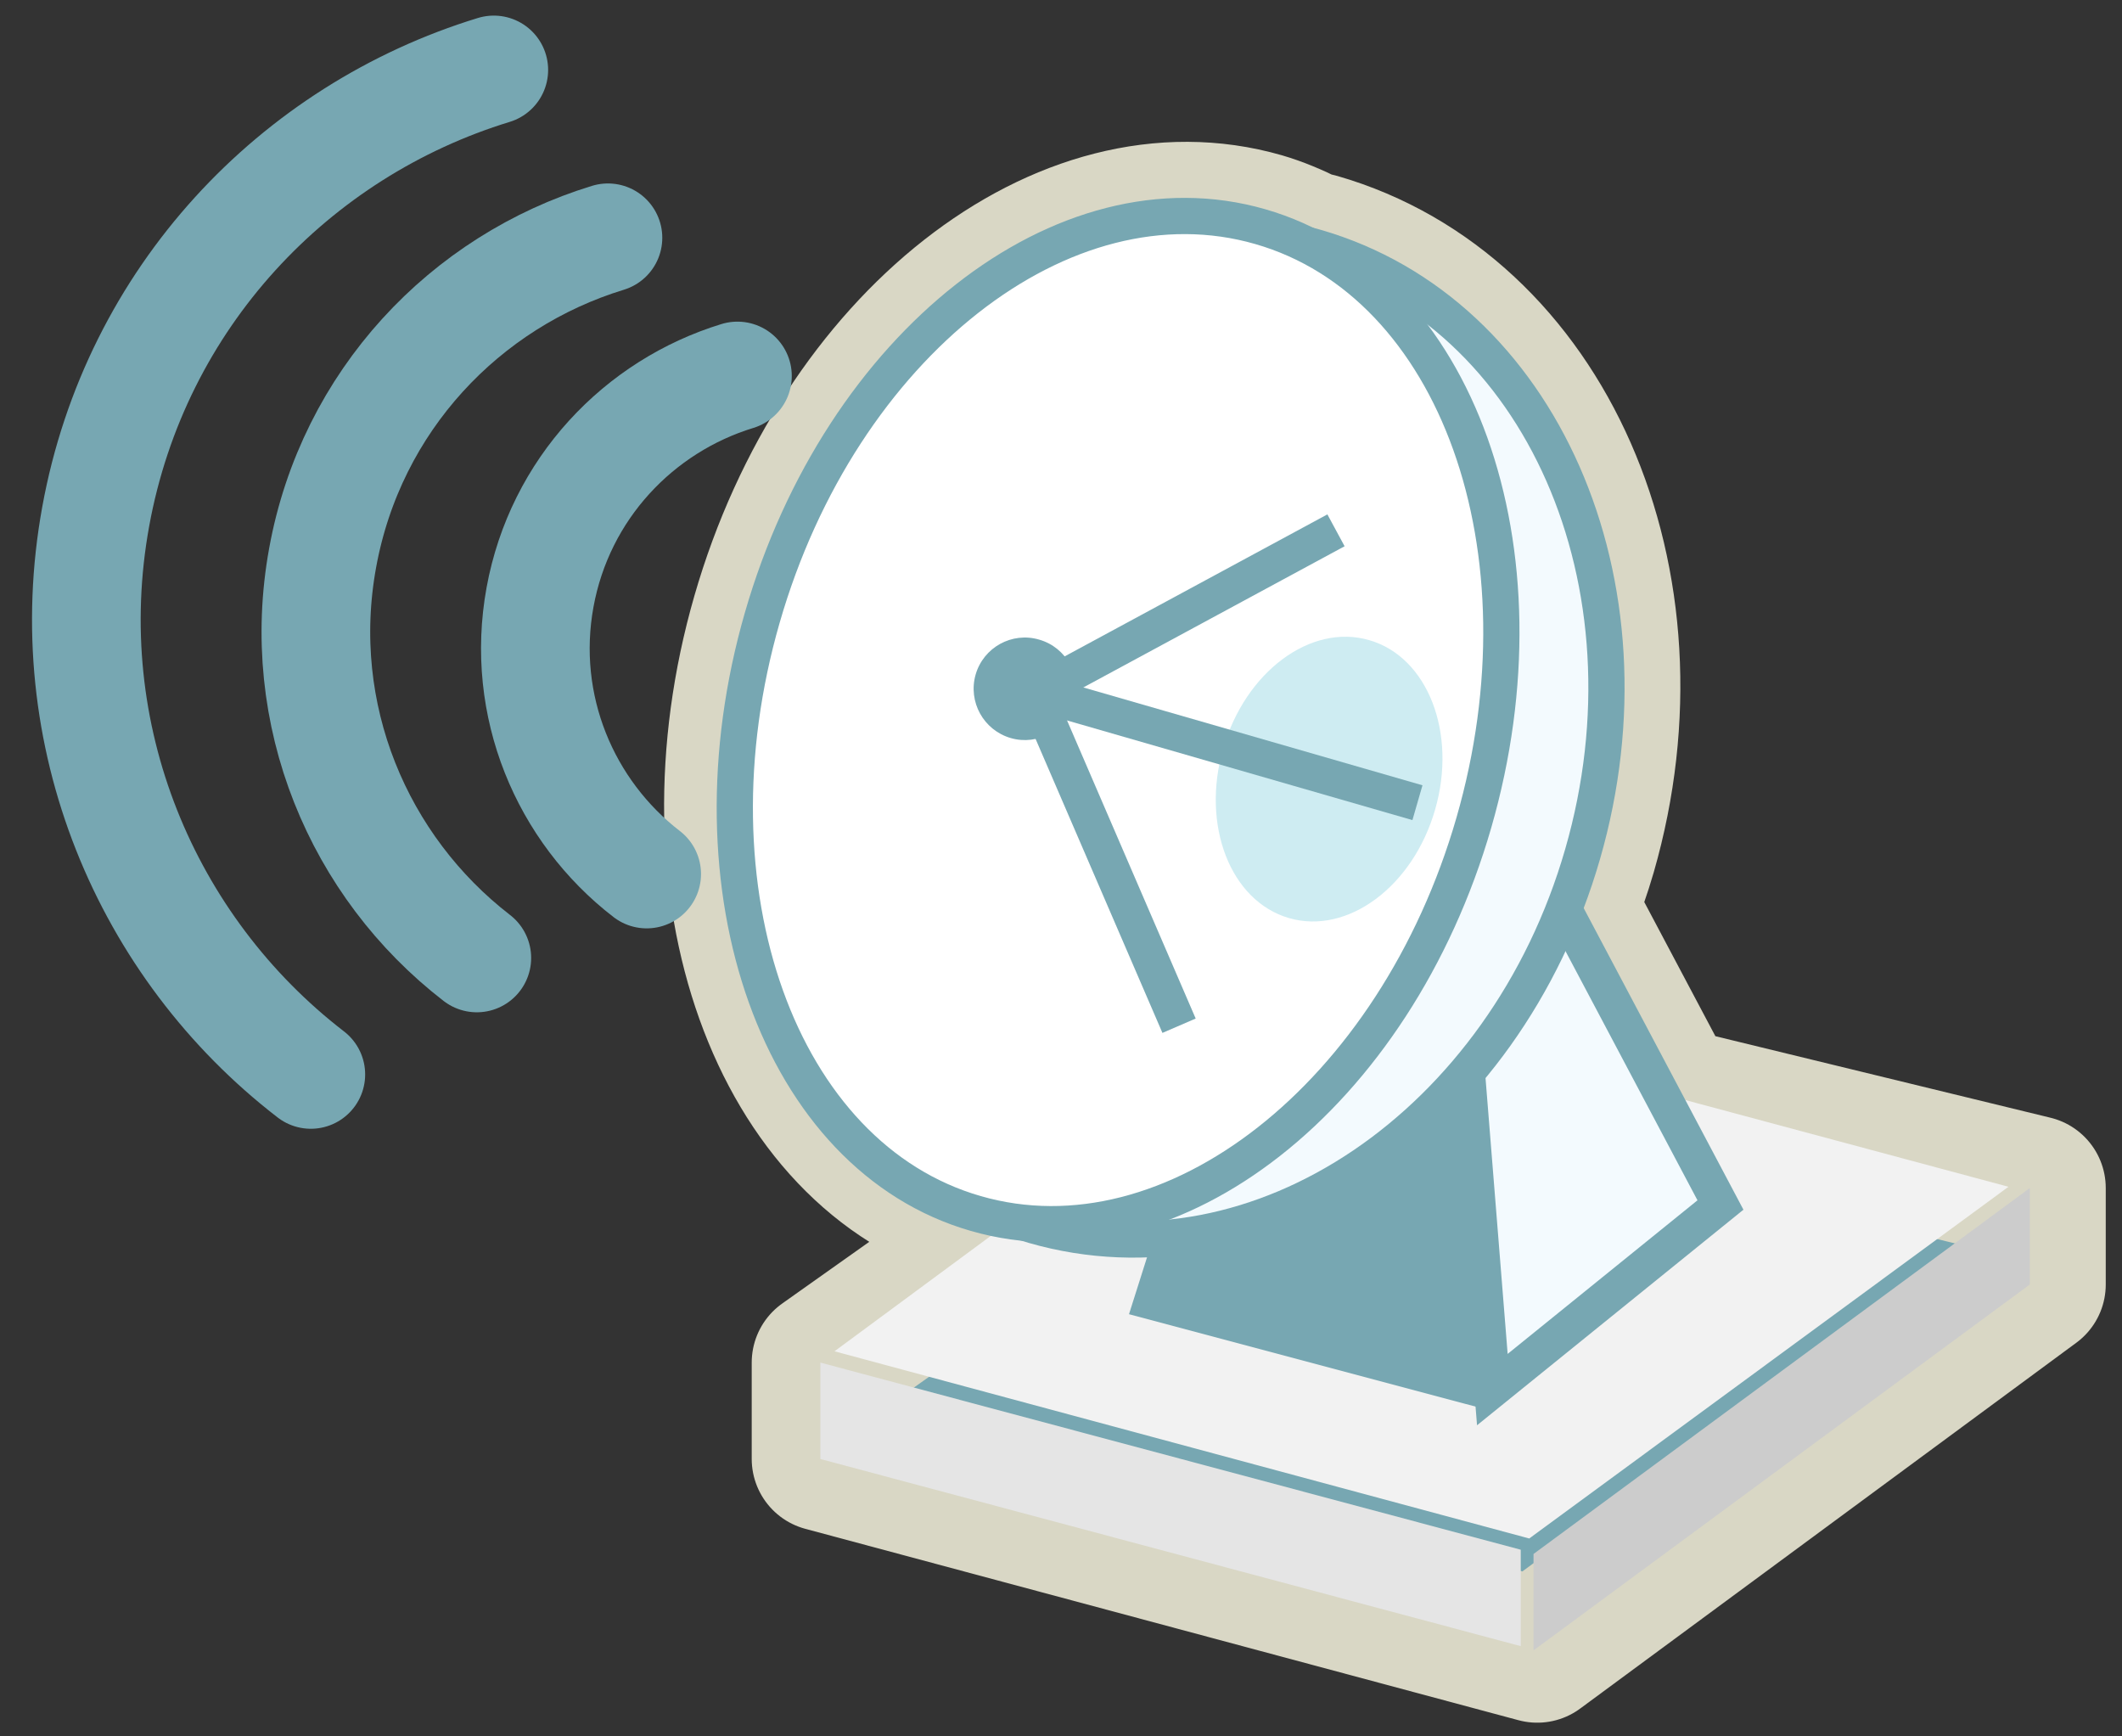 <?xml version="1.0" encoding="utf-8"?>
<!-- Generator: Adobe Illustrator 12.0.0, SVG Export Plug-In  -->
<!DOCTYPE svg PUBLIC "-//W3C//DTD SVG 1.1//EN" "http://www.w3.org/Graphics/SVG/1.1/DTD/svg11.dtd">
<svg  version="1.1" xmlns="http://www.w3.org/2000/svg" xmlns:xlink="http://www.w3.org/1999/xlink" xmlns:a="http://ns.adobe.com/AdobeSVGViewerExtensions/3.0/"
	 width="44" height="36" viewBox="-0.664 -0.324 44 36" enable-background="new -0.664 -0.324 44 36" xml:space="preserve">
<rect x="-0.664" y="-0.324" width="44" height="36" fill="#333333" stroke="none"/>
<defs>
</defs>
<path fill="#77A7B2" d="M33.895,22.457l-2.104-3.969c0.146-0.37,0.28-0.749,0.394-1.141c1.614-5.602-0.86-11.232-5.533-12.581
	c-0.065-0.019-0.131-0.026-0.194-0.043c-0.307-0.153-0.622-0.288-0.956-0.386c-4.073-1.174-8.698,2.455-10.326,8.105
	c-1.629,5.65,0.354,11.185,4.426,12.357c0.324,0.093,0.651,0.145,0.981,0.179l-4.16,2.947v1.999l14.788,3.968l10.288-7.585v-2
	L33.895,22.457z"/>
<path fill="none" stroke="#D9D7C5" stroke-width="3" stroke-linecap="round" stroke-linejoin="round" d="M33.895,22.457
	l-2.104-3.969c0.146-0.37,0.28-0.749,0.394-1.141c1.614-5.602-0.86-11.232-5.533-12.581c-0.065-0.019-0.131-0.026-0.194-0.043
	c-0.307-0.153-0.622-0.288-0.956-0.386c-4.073-1.174-8.698,2.455-10.326,8.105c-1.629,5.65,0.354,11.185,4.426,12.357
	c0.324,0.093,0.651,0.145,0.981,0.179l-4.16,2.947v1.999l14.788,3.968l10.288-7.585v-2L33.895,22.457z"/>
<polygon fill="#F2F2F2" points="16.639,27.692 31.045,31.573 40.982,24.281 26.518,20.4 "/>
<polygon fill="#E5E5E5" points="30.869,33.805 16.346,29.925 16.346,27.926 30.869,31.806 "/>
<polygon fill="#CCCCCC" points="41.423,26.308 31.134,33.893 31.134,31.894 41.423,24.308 "/>
<polygon fill="#F3FAFE" points="30.28,28.486 29.074,13.454 35.01,24.659 "/>
<polygon fill="none" stroke="#77A7B2" stroke-width="0.751" points="30.28,28.486 29.074,13.454 35.01,24.659 "/>
<polygon fill="#77A7B2" points="30.068,28.875 22.746,26.923 24.861,20.25 29.581,20.25 "/>
<path fill="#F3FAFE" d="M32.152,17.382c-1.613,5.599-6.709,9.047-11.381,7.702c-4.67-1.347-7.146-6.979-5.53-12.577
	c1.614-5.6,6.706-9.053,11.378-7.705C31.292,6.152,33.768,11.781,32.152,17.382"/>
<path fill="none" stroke="#77A7B2" stroke-width="0.751" d="M32.152,17.382c-1.613,5.599-6.709,9.047-11.381,7.702
	c-4.67-1.347-7.146-6.979-5.53-12.577c1.614-5.6,6.706-9.053,11.378-7.705C31.292,6.152,33.768,11.781,32.152,17.382z"/>
<path fill="#FFFFFF" d="M29.897,16.731c-1.63,5.649-6.252,9.281-10.329,8.104c-4.072-1.172-6.055-6.706-4.426-12.354
	c1.628-5.652,6.253-9.281,10.326-8.106C29.546,5.548,31.526,11.082,29.897,16.731"/>
<path fill="none" stroke="#77A7B2" stroke-width="0.751" d="M29.897,16.731c-1.63,5.649-6.252,9.281-10.329,8.104
	c-4.072-1.172-6.055-6.706-4.426-12.354c1.628-5.652,6.253-9.281,10.326-8.106C29.546,5.548,31.526,11.082,29.897,16.731z"/>
<polyline fill="none" stroke="#77A7B2" stroke-width="0.751" points="23.784,20.942 20.805,14.039 27.038,10.671 "/>
<path fill="#CEECF2" d="M29.093,16.462c-0.458,1.593-1.813,2.599-3.027,2.249c-1.217-0.352-1.827-1.923-1.368-3.513
	c0.459-1.593,1.814-2.604,3.029-2.25C28.94,13.297,29.553,14.873,29.093,16.462"/>
<line fill="none" stroke="#77A7B2" stroke-width="0.751" x1="20.896" y1="14.059" x2="28.727" y2="16.318"/>
<path fill="#77A7B2" d="M21.61,14.25c-0.164,0.563-0.754,0.891-1.316,0.728c-0.564-0.164-0.89-0.752-0.728-1.317
	c0.163-0.563,0.753-0.89,1.317-0.724C21.446,13.097,21.772,13.687,21.61,14.25"/>
<path fill="none" stroke="#77A7B2" stroke-width="2.253" stroke-linecap="round" d="M14.627,7.471
	c-2.046,0.626-3.684,2.34-4.094,4.59s0.519,4.433,2.212,5.736"/>
<path fill="none" stroke="#77A7B2" stroke-width="2.253" stroke-linecap="round" d="M11.942,4.606
	c-2.959,0.904-5.324,3.38-5.916,6.635c-0.595,3.255,0.747,6.405,3.197,8.296"/>
<path fill="none" stroke="#77A7B2" stroke-width="2.253" stroke-linecap="round" d="M9.575,1.126
	c-4.126,1.262-7.427,4.716-8.254,9.257c-0.827,4.538,1.043,8.937,4.46,11.569"/>
</svg>
